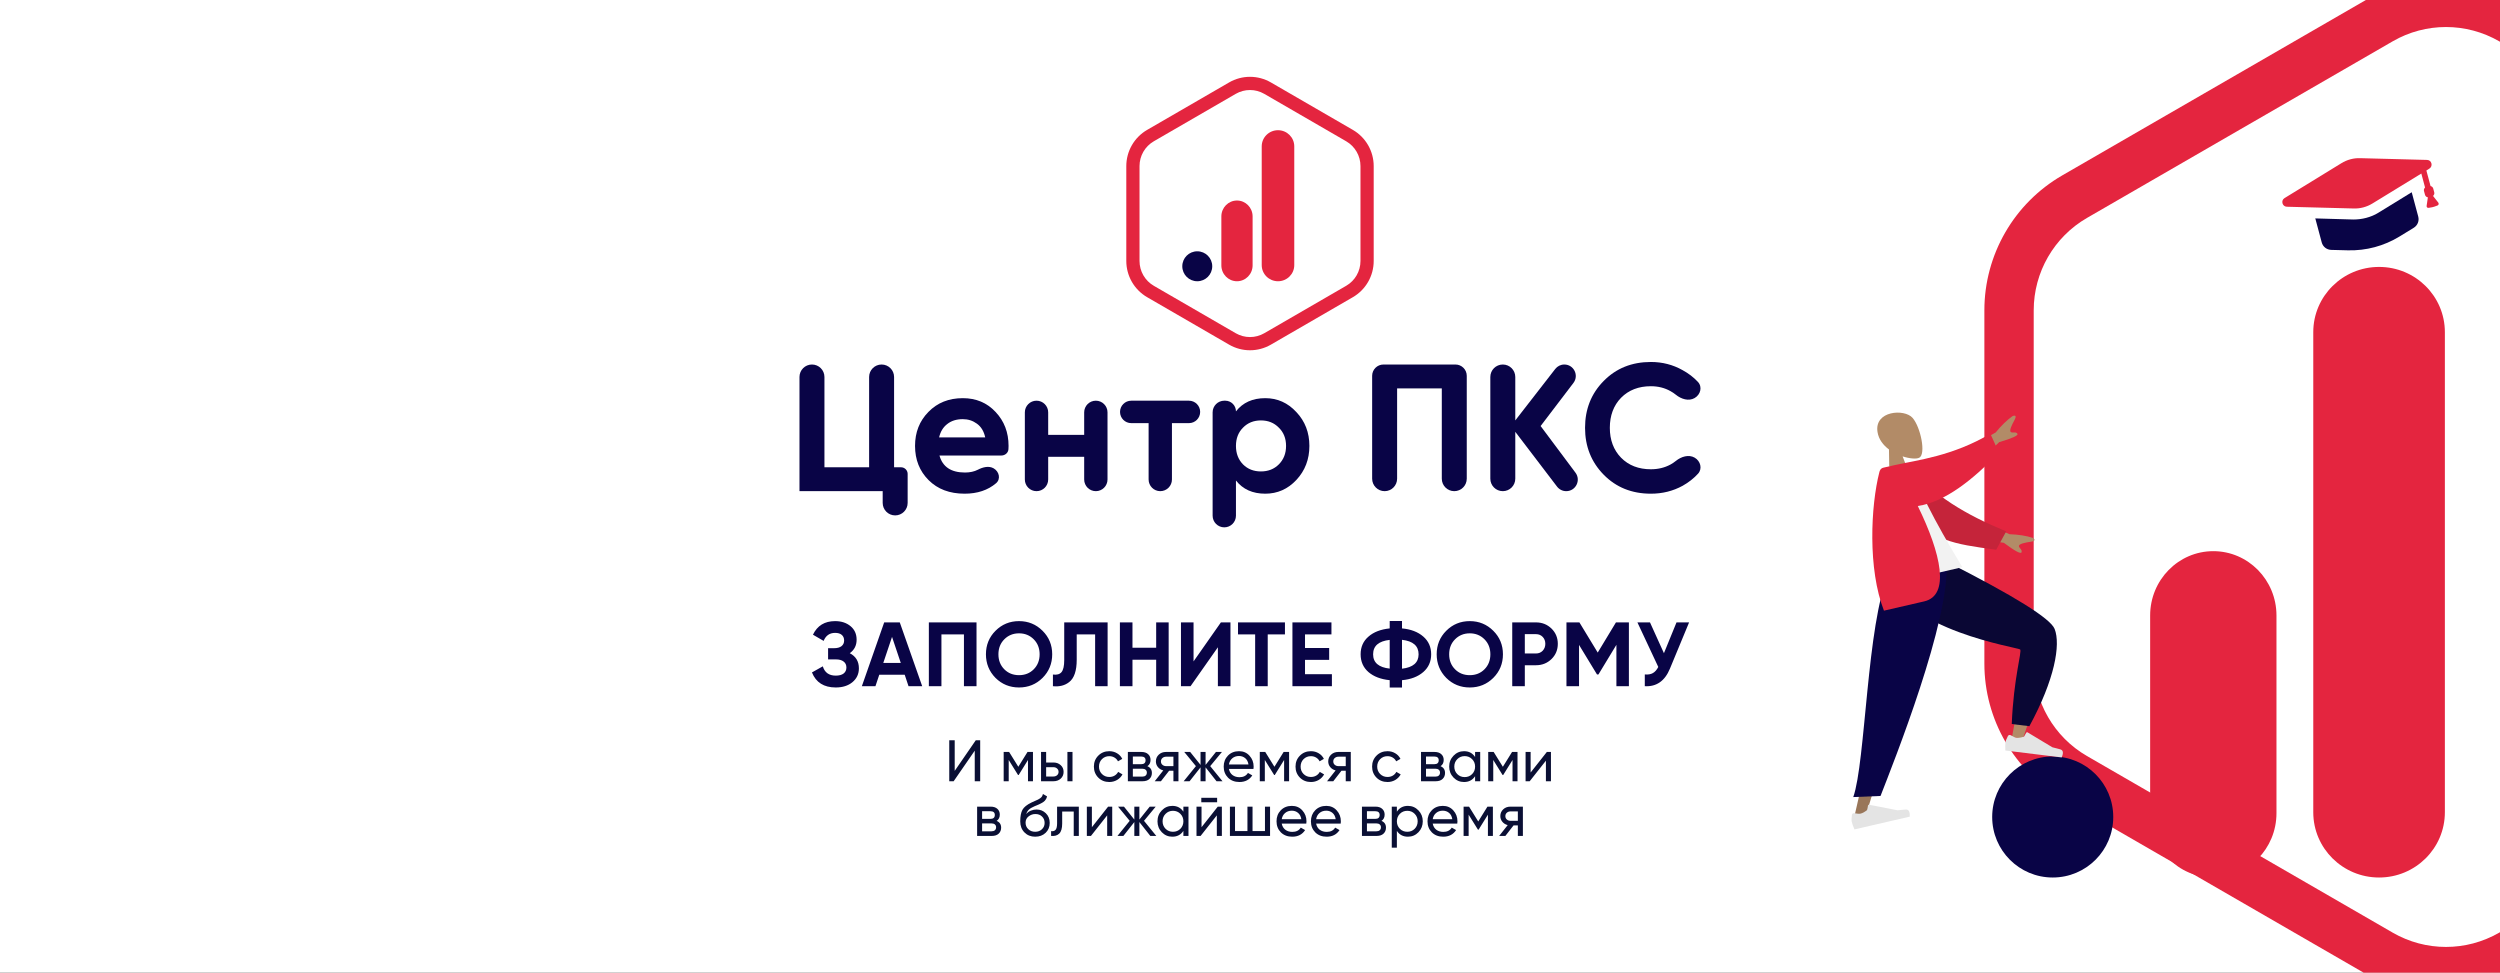<?xml version="1.0" encoding="UTF-8"?> <svg xmlns="http://www.w3.org/2000/svg" width="1920" height="747" viewBox="0 0 1920 747" fill="none"><rect x="0" y="0" width="1920" height="747" fill="#333333" stroke="none"/> <g clip-path="url(#clip0)"> <rect width="1920" height="747" fill="white"></rect> <path d="M686.654 358.869H691.976C694.791 358.869 697.073 361.151 697.073 363.967V386.242C697.073 391.537 692.781 395.829 687.487 395.829V395.829C682.193 395.829 677.902 391.537 677.902 386.242V377.21H614V289.533C614 284.238 618.291 279.945 623.585 279.945V279.945C628.879 279.945 633.171 284.238 633.171 289.533V358.869H667.483V289.533C667.483 284.238 671.775 279.945 677.068 279.945V279.945C682.362 279.945 686.654 284.238 686.654 289.533V358.869Z" fill="#090446"></path> <path d="M721.508 349.837C723.916 358.544 730.445 362.898 741.095 362.898C744.914 362.898 748.216 362.179 751 360.741C754.794 358.78 759.427 357.551 763.126 359.686V359.686C767.421 362.164 768.748 367.912 764.97 371.124C758.67 376.478 750.619 379.155 740.817 379.155C729.334 379.155 720.119 375.682 713.173 368.734C706.227 361.787 702.754 353.033 702.754 342.473C702.754 332.005 706.181 323.298 713.034 316.35C719.887 309.31 728.685 305.79 739.428 305.79C749.615 305.79 757.997 309.31 764.572 316.35C771.24 323.39 774.574 332.098 774.574 342.473C774.574 343.307 774.544 344.159 774.484 345.03C774.291 347.828 771.838 349.837 769.034 349.837H721.508ZM721.23 335.942H756.654C755.635 331.218 753.505 327.698 750.264 325.382C747.115 323.066 743.503 321.908 739.428 321.908C734.612 321.908 730.63 323.159 727.481 325.66C724.333 328.068 722.249 331.496 721.23 335.942Z" fill="#090446"></path> <path d="M832.649 316.697C832.649 311.748 836.661 307.735 841.61 307.735V307.735C846.558 307.735 850.57 311.748 850.57 316.697V368.248C850.57 373.198 846.558 377.21 841.61 377.21V377.21C836.661 377.21 832.649 373.198 832.649 368.248V350.81H805.005V368.248C805.005 373.198 800.993 377.21 796.045 377.21V377.21C791.096 377.21 787.084 373.198 787.084 368.248V316.697C787.084 311.748 791.096 307.735 796.045 307.735V307.735C800.993 307.735 805.005 311.748 805.005 316.697V333.997H832.649V316.697Z" fill="#090446"></path> <path d="M913.11 307.735C917.866 307.735 921.722 311.592 921.722 316.35V316.35C921.722 321.108 917.866 324.965 913.11 324.965H900.051V368.248C900.051 373.198 896.04 377.21 891.091 377.21V377.21C886.143 377.21 882.131 373.198 882.131 368.248V324.965H868.795C864.038 324.965 860.182 321.108 860.182 316.35V316.35C860.182 311.592 864.038 307.735 868.795 307.735H913.11Z" fill="#090446"></path> <path d="M971.718 305.79C981.071 305.79 989.036 309.356 995.611 316.489C1002.28 323.529 1005.61 332.19 1005.61 342.473C1005.61 352.755 1002.28 361.462 995.611 368.595C989.036 375.635 981.071 379.155 971.718 379.155C961.993 379.155 954.492 375.774 949.213 369.012V396.038C949.213 400.987 945.201 405 940.253 405V405C935.304 405 931.293 400.987 931.293 396.038V316.697C931.293 311.748 935.304 307.735 940.253 307.735H941.017C945.543 307.735 949.213 311.406 949.213 315.933V315.933C954.492 309.171 961.993 305.79 971.718 305.79ZM954.631 356.646C958.243 360.258 962.827 362.065 968.383 362.065C973.94 362.065 978.524 360.258 982.136 356.646C985.841 352.94 987.693 348.216 987.693 342.473C987.693 336.729 985.841 332.051 982.136 328.439C978.524 324.733 973.94 322.881 968.383 322.881C962.827 322.881 958.243 324.733 954.631 328.439C951.019 332.051 949.213 336.729 949.213 342.473C949.213 348.216 951.019 352.94 954.631 356.646Z" fill="#090446"></path> <path d="M1117.79 279.945C1122.58 279.945 1126.47 283.833 1126.47 288.63V367.623C1126.47 372.918 1122.18 377.21 1116.88 377.21V377.21C1111.59 377.21 1107.3 372.918 1107.3 367.623V298.287H1072.98V367.623C1072.98 372.918 1068.69 377.21 1063.4 377.21V377.21C1058.11 377.21 1053.81 372.918 1053.81 367.623V288.63C1053.81 283.833 1057.7 279.945 1062.5 279.945H1117.79Z" fill="#090446"></path> <path d="M1209.97 363.03C1214.34 368.88 1210.16 377.21 1202.86 377.21V377.21C1200.1 377.21 1197.49 375.918 1195.81 373.717L1163.74 331.635V367.623C1163.74 372.918 1159.45 377.21 1154.16 377.21V377.21C1148.86 377.21 1144.57 372.918 1144.57 367.623V289.533C1144.57 284.238 1148.86 279.945 1154.16 279.945V279.945C1159.45 279.945 1163.74 284.238 1163.74 289.533V322.881L1194.44 283.35C1196.11 281.202 1198.67 279.945 1201.39 279.945V279.945C1208.68 279.945 1212.81 288.292 1208.4 294.09L1183.19 327.188L1209.97 363.03Z" fill="#090446"></path> <path d="M1267.88 379.155C1253.25 379.155 1241.17 374.292 1231.63 364.566C1222.09 354.839 1217.32 342.843 1217.32 328.578C1217.32 314.22 1222.09 302.224 1231.63 292.59C1241.17 282.863 1253.25 278 1267.88 278C1276.68 278 1284.79 280.084 1292.19 284.253C1296.75 286.73 1300.7 289.754 1304.02 293.326C1307.59 297.156 1306.01 303.068 1301.48 305.694V305.694C1296.92 308.34 1291.15 306.505 1287.07 303.165C1285.79 302.121 1284.4 301.19 1282.89 300.371C1278.44 297.87 1273.44 296.619 1267.88 296.619C1258.44 296.619 1250.8 299.584 1244.96 305.512C1239.22 311.441 1236.35 319.129 1236.35 328.578C1236.35 337.934 1239.22 345.576 1244.96 351.504C1250.8 357.433 1258.44 360.397 1267.88 360.397C1273.44 360.397 1278.44 359.193 1282.89 356.784C1284.39 355.955 1285.78 355.028 1287.04 354.005C1291.14 350.676 1296.94 348.829 1301.51 351.479V351.479C1306.02 354.095 1307.6 359.981 1304.07 363.822C1300.76 367.428 1296.85 370.502 1292.33 373.042C1284.92 377.117 1276.77 379.155 1267.88 379.155Z" fill="#090446"></path> <path fill-rule="evenodd" clip-rule="evenodd" d="M950 154C956.627 154 962 159.473 962 166.225V203.775C962 210.527 956.627 216 950 216C943.373 216 938 210.527 938 203.775V166.225C938 159.473 943.373 154 950 154Z" fill="#E4253F"></path> <path fill-rule="evenodd" clip-rule="evenodd" d="M970.952 72.081C964.174 68.157 955.826 68.157 949.048 72.081L886.121 108.511C879.34 112.437 875.153 119.699 875.153 127.57L875.153 200.43C875.153 208.301 879.34 215.563 886.121 219.489L949.048 255.919C955.826 259.843 964.174 259.843 970.952 255.919L1033.88 219.489C1040.66 215.563 1044.85 208.301 1044.85 200.43V127.57C1044.85 119.699 1040.66 112.437 1033.88 108.511L970.952 72.081ZM943.955 63.31C953.883 57.563 966.117 57.563 976.045 63.31L1038.97 99.741C1048.9 105.487 1055 116.098 1055 127.57V200.43C1055 211.902 1048.9 222.513 1038.97 228.259L976.045 264.689C966.117 270.437 953.883 270.437 943.955 264.689L881.029 228.259C871.104 222.513 865 211.902 865 200.43L865 127.57C865 116.098 871.104 105.487 881.029 99.741L943.955 63.31Z" fill="#E4253F"></path> <circle cx="919.5" cy="204.5" r="11.5" fill="#090446"></circle> <path fill-rule="evenodd" clip-rule="evenodd" d="M981.5 100C988.404 100 994 105.55 994 112.397V203.603C994 210.45 988.404 216 981.5 216C974.596 216 969 210.45 969 203.603V112.397C969 105.55 974.596 100 981.5 100Z" fill="#E4253F"></path> <path fill-rule="evenodd" clip-rule="evenodd" d="M1919.37 31.711C1894.08 17.099 1862.92 17.099 1837.63 31.711L1602.81 167.37C1577.51 181.988 1561.89 209.032 1561.89 238.341L1561.89 509.659C1561.89 538.968 1577.51 566.012 1602.81 580.63L1837.63 716.289C1862.92 730.901 1894.08 730.901 1919.37 716.289L2154.19 580.63C2179.49 566.012 2195.11 538.968 2195.11 509.659V238.341C2195.11 209.032 2179.49 181.988 2154.19 167.37L1919.37 31.711ZM1818.63 -0.948C1855.67 -22.351 1901.33 -22.351 1938.37 -0.948L2173.19 134.71C2210.22 156.107 2233 195.621 2233 238.341V509.659C2233 552.379 2210.22 591.893 2173.19 613.29L1938.37 748.948C1901.33 770.351 1855.67 770.351 1818.63 748.948L1583.81 613.29C1546.78 591.893 1524 552.379 1524 509.659L1524 238.341C1524 195.621 1546.78 156.107 1583.81 134.71L1818.63 -0.948Z" fill="#E4253F"></path> <circle cx="1576.49" cy="627.441" r="46.489" fill="#090446"></circle> <path fill-rule="evenodd" clip-rule="evenodd" d="M1699.82 423.295C1726.61 423.295 1748.33 445.421 1748.33 472.716V624.509C1748.33 651.804 1726.61 673.93 1699.82 673.93C1673.03 673.93 1651.31 651.804 1651.31 624.509V472.716C1651.31 445.421 1673.03 423.295 1699.82 423.295Z" fill="#E4253F"></path> <path fill-rule="evenodd" clip-rule="evenodd" d="M1827.12 205C1855.03 205 1877.66 227.437 1877.66 255.115V623.816C1877.66 651.493 1855.03 673.93 1827.12 673.93C1799.22 673.93 1776.59 651.493 1776.59 623.816V255.115C1776.59 227.437 1799.22 205 1827.12 205Z" fill="#E4253F"></path> <path d="M652.631 501.66C657.297 504.087 659.631 507.96 659.631 513.28C659.631 517.62 657.974 521.167 654.661 523.92C651.394 526.627 647.124 527.98 641.851 527.98C632.751 527.98 626.661 524.13 623.581 516.43L631.911 511.74C633.357 516.5 636.671 518.88 641.851 518.88C644.464 518.88 646.471 518.343 647.871 517.27C649.317 516.15 650.041 514.61 650.041 512.65C650.041 510.69 649.341 509.173 647.941 508.1C646.541 506.98 644.581 506.42 642.061 506.42H635.971V497.81H640.591C643.017 497.81 644.907 497.297 646.261 496.27C647.614 495.197 648.291 493.75 648.291 491.93C648.291 490.063 647.684 488.617 646.471 487.59C645.304 486.563 643.601 486.05 641.361 486.05C637.161 486.05 634.221 488.103 632.541 492.21L624.351 487.45C627.664 480.497 633.334 477.02 641.361 477.02C646.167 477.02 650.134 478.327 653.261 480.94C656.341 483.507 657.881 486.96 657.881 491.3C657.881 495.687 656.131 499.14 652.631 501.66ZM708.249 527H697.749L694.809 518.18H675.279L672.339 527H661.909L679.059 478H691.029L708.249 527ZM685.079 489.13L678.359 509.15H691.799L685.079 489.13ZM713.357 478H749.967V527H740.307V487.24H723.017V527H713.357V478ZM800.669 520.63C795.722 525.53 789.702 527.98 782.609 527.98C775.516 527.98 769.496 525.53 764.549 520.63C759.649 515.637 757.199 509.593 757.199 502.5C757.199 495.36 759.649 489.34 764.549 484.44C769.496 479.493 775.516 477.02 782.609 477.02C789.702 477.02 795.722 479.493 800.669 484.44C805.616 489.34 808.089 495.36 808.089 502.5C808.089 509.64 805.616 515.683 800.669 520.63ZM771.339 514.05C774.326 517.037 778.082 518.53 782.609 518.53C787.136 518.53 790.892 517.037 793.879 514.05C796.912 511.017 798.429 507.167 798.429 502.5C798.429 497.833 796.912 493.983 793.879 490.95C790.846 487.917 787.089 486.4 782.609 486.4C778.129 486.4 774.372 487.917 771.339 490.95C768.306 493.983 766.789 497.833 766.789 502.5C766.789 507.167 768.306 511.017 771.339 514.05ZM808.646 527V518.04C811.632 518.46 813.826 517.853 815.226 516.22C816.626 514.54 817.326 511.46 817.326 506.98V478H850.646V527H841.056V487.24H826.916V506.7C826.916 515.147 824.979 520.863 821.106 523.85C817.792 526.463 813.639 527.513 808.646 527ZM887.94 497.46V478H897.53V527H887.94V506.7H869.74V527H860.08V478H869.74V497.46H887.94ZM944.993 527H935.333V497.11L914.333 527H906.983V478H916.643V507.96L937.643 478H944.993V527ZM950.793 478H986.843V487.24H973.613V527H963.953V487.24H950.793V478ZM1002.25 506.77V517.76H1022.9V527H992.586V478H1022.55V487.24H1002.25V497.67H1020.8V506.77H1002.25ZM1076.74 522.38V528.05H1067.29V522.38C1060.43 521.68 1055 519.603 1050.98 516.15C1046.97 512.65 1044.96 508.1 1044.96 502.5C1044.96 496.9 1046.97 492.373 1050.98 488.92C1054.95 485.42 1060.39 483.32 1067.29 482.62V476.95H1076.74V482.62C1083.51 483.227 1088.95 485.303 1093.05 488.85C1097.11 492.35 1099.14 496.9 1099.14 502.5C1099.14 508.1 1097.11 512.65 1093.05 516.15C1088.95 519.697 1083.51 521.773 1076.74 522.38ZM1076.74 491.37V513.56C1085.24 512.58 1089.48 508.893 1089.48 502.5C1089.48 496.06 1085.24 492.35 1076.74 491.37ZM1054.55 502.5C1054.55 508.893 1058.8 512.557 1067.29 513.49V491.44C1058.8 492.373 1054.55 496.06 1054.55 502.5ZM1146.84 520.63C1141.89 525.53 1135.87 527.98 1128.78 527.98C1121.68 527.98 1115.66 525.53 1110.72 520.63C1105.82 515.637 1103.37 509.593 1103.37 502.5C1103.37 495.36 1105.82 489.34 1110.72 484.44C1115.66 479.493 1121.68 477.02 1128.78 477.02C1135.87 477.02 1141.89 479.493 1146.84 484.44C1151.78 489.34 1154.26 495.36 1154.26 502.5C1154.26 509.64 1151.78 515.683 1146.84 520.63ZM1117.51 514.05C1120.49 517.037 1124.25 518.53 1128.78 518.53C1133.3 518.53 1137.06 517.037 1140.05 514.05C1143.08 511.017 1144.6 507.167 1144.6 502.5C1144.6 497.833 1143.08 493.983 1140.05 490.95C1137.01 487.917 1133.26 486.4 1128.78 486.4C1124.3 486.4 1120.54 487.917 1117.51 490.95C1114.47 493.983 1112.96 497.833 1112.96 502.5C1112.96 507.167 1114.47 511.017 1117.51 514.05ZM1161.4 478H1179.67C1184.33 478 1188.3 479.587 1191.57 482.76C1194.79 485.933 1196.4 489.83 1196.4 494.45C1196.4 499.07 1194.79 502.967 1191.57 506.14C1188.3 509.313 1184.33 510.9 1179.67 510.9H1171.06V527H1161.4V478ZM1171.06 501.87H1179.67C1181.72 501.87 1183.42 501.17 1184.78 499.77C1186.13 498.323 1186.81 496.55 1186.81 494.45C1186.81 492.303 1186.13 490.53 1184.78 489.13C1183.42 487.73 1181.72 487.03 1179.67 487.03H1171.06V501.87ZM1241.05 478H1250.99V527H1241.4V495.22L1227.61 517.97H1226.49L1212.7 495.29V527H1203.04V478H1212.98L1227.05 501.17L1241.05 478ZM1277.9 501.66L1287.56 478H1297.22L1282.52 513.49C1278.6 523.01 1272.16 527.513 1263.2 527V517.97C1265.76 518.203 1267.84 517.853 1269.43 516.92C1271.06 515.987 1272.44 514.423 1273.56 512.23L1257.53 478H1267.19L1277.9 501.66Z" fill="#090446"></path> <path d="M748.603 600V576.51L732.403 600H729.028V568.5H733.213V592.035L749.413 568.5H752.788V600H748.603ZM793.321 577.5V600H789.496V583.665L782.341 595.185H781.846L774.691 583.665V600H770.821V577.5H775.006L782.071 588.885L789.136 577.5H793.321ZM809.017 585.6C811.267 585.6 813.127 586.275 814.597 587.625C816.097 588.945 816.847 590.67 816.847 592.8C816.847 594.93 816.097 596.67 814.597 598.02C813.127 599.34 811.267 600 809.017 600H799.522V577.5H803.437V585.6H809.017ZM819.772 577.5H823.687V600H819.772V577.5ZM809.017 596.355C810.127 596.355 811.057 596.04 811.807 595.41C812.587 594.75 812.977 593.88 812.977 592.8C812.977 591.72 812.587 590.85 811.807 590.19C811.057 589.53 810.127 589.2 809.017 589.2H803.437V596.355H809.017ZM851.944 600.585C848.554 600.585 845.734 599.46 843.484 597.21C841.234 594.93 840.109 592.11 840.109 588.75C840.109 585.39 841.234 582.585 843.484 580.335C845.734 578.055 848.554 576.915 851.944 576.915C854.164 576.915 856.159 577.455 857.929 578.535C859.699 579.585 861.019 581.01 861.889 582.81L858.604 584.7C858.034 583.5 857.149 582.54 855.949 581.82C854.779 581.1 853.444 580.74 851.944 580.74C849.694 580.74 847.804 581.505 846.274 583.035C844.774 584.565 844.024 586.47 844.024 588.75C844.024 591 844.774 592.89 846.274 594.42C847.804 595.95 849.694 596.715 851.944 596.715C853.444 596.715 854.794 596.37 855.994 595.68C857.194 594.96 858.109 594 858.739 592.8L862.069 594.735C861.109 596.505 859.729 597.93 857.929 599.01C856.129 600.06 854.134 600.585 851.944 600.585ZM881.188 588.435C883.498 589.395 884.653 591.135 884.653 593.655C884.653 595.515 884.023 597.045 882.763 598.245C881.533 599.415 879.763 600 877.453 600H866.203V577.5H876.553C878.803 577.5 880.543 578.07 881.773 579.21C883.003 580.32 883.618 581.79 883.618 583.62C883.618 585.78 882.808 587.385 881.188 588.435ZM876.373 581.01H870.028V586.905H876.373C878.653 586.905 879.793 585.9 879.793 583.89C879.793 581.97 878.653 581.01 876.373 581.01ZM877.228 596.445C878.368 596.445 879.238 596.175 879.838 595.635C880.468 595.095 880.783 594.33 880.783 593.34C880.783 592.41 880.468 591.69 879.838 591.18C879.238 590.64 878.368 590.37 877.228 590.37H870.028V596.445H877.228ZM905.055 577.5V600H901.185V591.9H897.9L891.6 600H886.83L893.4 591.675C891.72 591.255 890.355 590.415 889.305 589.155C888.255 587.895 887.73 586.425 887.73 584.745C887.73 582.675 888.465 580.95 889.935 579.57C891.405 578.19 893.25 577.5 895.47 577.5H905.055ZM895.605 588.39H901.185V581.145H895.605C894.495 581.145 893.55 581.475 892.77 582.135C891.99 582.795 891.6 583.68 891.6 584.79C891.6 585.87 891.99 586.74 892.77 587.4C893.55 588.06 894.495 588.39 895.605 588.39ZM938.889 600H934.299L925.884 589.335V600H922.014V589.335L913.599 600H909.054L918.459 588.39L909.504 577.5H914.049L922.014 587.445V577.5H925.884V587.445L933.849 577.5H938.439L929.439 588.39L938.889 600ZM943.803 590.55C944.193 592.56 945.108 594.12 946.548 595.23C948.018 596.34 949.818 596.895 951.948 596.895C954.918 596.895 957.078 595.8 958.428 593.61L961.758 595.5C959.568 598.89 956.268 600.585 951.858 600.585C948.288 600.585 945.378 599.475 943.128 597.255C940.908 595.005 939.798 592.17 939.798 588.75C939.798 585.36 940.893 582.54 943.083 580.29C945.273 578.04 948.108 576.915 951.588 576.915C954.888 576.915 957.573 578.085 959.643 580.425C961.743 582.735 962.793 585.525 962.793 588.795C962.793 589.365 962.748 589.95 962.658 590.55H943.803ZM951.588 580.605C949.488 580.605 947.748 581.205 946.368 582.405C944.988 583.575 944.133 585.15 943.803 587.13H958.833C958.503 585 957.663 583.38 956.313 582.27C954.963 581.16 953.388 580.605 951.588 580.605ZM990.018 577.5V600H986.193V583.665L979.038 595.185H978.543L971.388 583.665V600H967.518V577.5H971.703L978.768 588.885L985.833 577.5H990.018ZM1006.79 600.585C1003.4 600.585 1000.58 599.46 998.335 597.21C996.085 594.93 994.96 592.11 994.96 588.75C994.96 585.39 996.085 582.585 998.335 580.335C1000.58 578.055 1003.4 576.915 1006.79 576.915C1009.01 576.915 1011.01 577.455 1012.78 578.535C1014.55 579.585 1015.87 581.01 1016.74 582.81L1013.45 584.7C1012.88 583.5 1012 582.54 1010.8 581.82C1009.63 581.1 1008.29 580.74 1006.79 580.74C1004.54 580.74 1002.65 581.505 1001.12 583.035C999.625 584.565 998.875 586.47 998.875 588.75C998.875 591 999.625 592.89 1001.12 594.42C1002.65 595.95 1004.54 596.715 1006.79 596.715C1008.29 596.715 1009.64 596.37 1010.84 595.68C1012.04 594.96 1012.96 594 1013.59 592.8L1016.92 594.735C1015.96 596.505 1014.58 597.93 1012.78 599.01C1010.98 600.06 1008.98 600.585 1006.79 600.585ZM1037.4 577.5V600H1033.53V591.9H1030.25L1023.95 600H1019.18L1025.75 591.675C1024.07 591.255 1022.7 590.415 1021.65 589.155C1020.6 587.895 1020.08 586.425 1020.08 584.745C1020.08 582.675 1020.81 580.95 1022.28 579.57C1023.75 578.19 1025.6 577.5 1027.82 577.5H1037.4ZM1027.95 588.39H1033.53V581.145H1027.95C1026.84 581.145 1025.9 581.475 1025.12 582.135C1024.34 582.795 1023.95 583.68 1023.95 584.79C1023.95 585.87 1024.34 586.74 1025.12 587.4C1025.9 588.06 1026.84 588.39 1027.95 588.39ZM1065.61 600.585C1062.22 600.585 1059.4 599.46 1057.15 597.21C1054.9 594.93 1053.77 592.11 1053.77 588.75C1053.77 585.39 1054.9 582.585 1057.15 580.335C1059.4 578.055 1062.22 576.915 1065.61 576.915C1067.83 576.915 1069.82 577.455 1071.59 578.535C1073.36 579.585 1074.68 581.01 1075.55 582.81L1072.27 584.7C1071.7 583.5 1070.81 582.54 1069.61 581.82C1068.44 581.1 1067.11 580.74 1065.61 580.74C1063.36 580.74 1061.47 581.505 1059.94 583.035C1058.44 584.565 1057.69 586.47 1057.69 588.75C1057.69 591 1058.44 592.89 1059.94 594.42C1061.47 595.95 1063.36 596.715 1065.61 596.715C1067.11 596.715 1068.46 596.37 1069.66 595.68C1070.86 594.96 1071.77 594 1072.4 592.8L1075.73 594.735C1074.77 596.505 1073.39 597.93 1071.59 599.01C1069.79 600.06 1067.8 600.585 1065.61 600.585ZM1106.33 588.435C1108.64 589.395 1109.79 591.135 1109.79 593.655C1109.79 595.515 1109.16 597.045 1107.9 598.245C1106.67 599.415 1104.9 600 1102.59 600H1091.34V577.5H1101.69C1103.94 577.5 1105.68 578.07 1106.91 579.21C1108.14 580.32 1108.76 581.79 1108.76 583.62C1108.76 585.78 1107.95 587.385 1106.33 588.435ZM1101.51 581.01H1095.17V586.905H1101.51C1103.79 586.905 1104.93 585.9 1104.93 583.89C1104.93 581.97 1103.79 581.01 1101.51 581.01ZM1102.37 596.445C1103.51 596.445 1104.38 596.175 1104.98 595.635C1105.61 595.095 1105.92 594.33 1105.92 593.34C1105.92 592.41 1105.61 591.69 1104.98 591.18C1104.38 590.64 1103.51 590.37 1102.37 590.37H1095.17V596.445H1102.37ZM1132.87 577.5H1136.79V600H1132.87V596.13C1130.92 599.1 1128.09 600.585 1124.37 600.585C1121.22 600.585 1118.53 599.445 1116.31 597.165C1114.09 594.855 1112.98 592.05 1112.98 588.75C1112.98 585.45 1114.09 582.66 1116.31 580.38C1118.53 578.07 1121.22 576.915 1124.37 576.915C1128.09 576.915 1130.92 578.4 1132.87 581.37V577.5ZM1124.86 596.805C1127.14 596.805 1129.05 596.04 1130.58 594.51C1132.11 592.95 1132.87 591.03 1132.87 588.75C1132.87 586.47 1132.11 584.565 1130.58 583.035C1129.05 581.475 1127.14 580.695 1124.86 580.695C1122.61 580.695 1120.72 581.475 1119.19 583.035C1117.66 584.565 1116.9 586.47 1116.9 588.75C1116.9 591.03 1117.66 592.95 1119.19 594.51C1120.72 596.04 1122.61 596.805 1124.86 596.805ZM1165.45 577.5V600H1161.62V583.665L1154.47 595.185H1153.97L1146.82 583.665V600H1142.95V577.5H1147.13L1154.2 588.885L1161.26 577.5H1165.45ZM1187.98 577.5H1191.13V600H1187.26V584.205L1174.8 600H1171.65V577.5H1175.52V593.295L1187.98 577.5ZM765.415 630.435C767.725 631.395 768.88 633.135 768.88 635.655C768.88 637.515 768.25 639.045 766.99 640.245C765.76 641.415 763.99 642 761.68 642H750.43V619.5H760.78C763.03 619.5 764.77 620.07 766 621.21C767.23 622.32 767.845 623.79 767.845 625.62C767.845 627.78 767.035 629.385 765.415 630.435ZM760.6 623.01H754.255V628.905H760.6C762.88 628.905 764.02 627.9 764.02 625.89C764.02 623.97 762.88 623.01 760.6 623.01ZM761.455 638.445C762.595 638.445 763.465 638.175 764.065 637.635C764.695 637.095 765.01 636.33 765.01 635.34C765.01 634.41 764.695 633.69 764.065 633.18C763.465 632.64 762.595 632.37 761.455 632.37H754.255V638.445H761.455ZM795.021 642.585C791.691 642.585 788.946 641.49 786.786 639.3C784.626 637.11 783.546 634.29 783.546 630.84C783.546 627 784.101 624.045 785.211 621.975C786.351 619.905 788.661 618.03 792.141 616.35C792.771 616.05 793.626 615.66 794.706 615.18C795.816 614.7 796.626 614.34 797.136 614.1C797.646 613.83 798.216 613.485 798.846 613.065C799.476 612.615 799.941 612.135 800.241 611.625C800.571 611.085 800.811 610.47 800.961 609.78L804.111 611.58C804.021 612.06 803.901 612.51 803.751 612.93C803.601 613.32 803.376 613.71 803.076 614.1C802.806 614.46 802.566 614.775 802.356 615.045C802.146 615.315 801.786 615.615 801.276 615.945C800.796 616.245 800.436 616.47 800.196 616.62C799.986 616.77 799.551 616.995 798.891 617.295C798.261 617.595 797.826 617.805 797.586 617.925C797.376 618.015 796.881 618.225 796.101 618.555C795.321 618.855 794.841 619.05 794.661 619.14C792.621 620.01 791.121 620.895 790.161 621.795C789.231 622.695 788.556 623.835 788.136 625.215C789.096 624.015 790.296 623.13 791.736 622.56C793.176 621.99 794.616 621.705 796.056 621.705C798.876 621.705 801.261 622.665 803.211 624.585C805.191 626.505 806.181 628.98 806.181 632.01C806.181 635.07 805.131 637.605 803.031 639.615C800.931 641.595 798.261 642.585 795.021 642.585ZM789.756 636.825C791.166 638.145 792.921 638.805 795.021 638.805C797.121 638.805 798.846 638.16 800.196 636.87C801.576 635.58 802.266 633.96 802.266 632.01C802.266 630 801.606 628.365 800.286 627.105C798.996 625.815 797.286 625.17 795.156 625.17C793.236 625.17 791.496 625.785 789.936 627.015C788.406 628.215 787.641 629.805 787.641 631.785C787.641 633.825 788.346 635.505 789.756 636.825ZM828.537 619.5V642H824.622V623.28H815.757V632.46C815.757 636.15 815.007 638.73 813.507 640.2C812.037 641.64 809.952 642.24 807.252 642V638.31C808.782 638.52 809.922 638.19 810.672 637.32C811.452 636.42 811.842 634.77 811.842 632.37V619.5H828.537ZM851.03 619.5H854.18V642H850.31V626.205L837.845 642H834.695V619.5H838.565V635.295L851.03 619.5ZM888.039 642H883.449L875.034 631.335V642H871.164V631.335L862.749 642H858.204L867.609 630.39L858.654 619.5H863.199L871.164 629.445V619.5H875.034V629.445L882.999 619.5H887.589L878.589 630.39L888.039 642ZM908.838 619.5H912.753V642H908.838V638.13C906.888 641.1 904.053 642.585 900.333 642.585C897.183 642.585 894.498 641.445 892.278 639.165C890.058 636.855 888.948 634.05 888.948 630.75C888.948 627.45 890.058 624.66 892.278 622.38C894.498 620.07 897.183 618.915 900.333 618.915C904.053 618.915 906.888 620.4 908.838 623.37V619.5ZM900.828 638.805C903.108 638.805 905.013 638.04 906.543 636.51C908.073 634.95 908.838 633.03 908.838 630.75C908.838 628.47 908.073 626.565 906.543 625.035C905.013 623.475 903.108 622.695 900.828 622.695C898.578 622.695 896.688 623.475 895.158 625.035C893.628 626.565 892.863 628.47 892.863 630.75C892.863 633.03 893.628 634.95 895.158 636.51C896.688 638.04 898.578 638.805 900.828 638.805ZM922.6 616.125V612.705H934.75V616.125H922.6ZM935.245 619.5H938.395V642H934.525V626.205L922.06 642H918.91V619.5H922.78V635.295L935.245 619.5ZM971.489 619.5H975.404V642H944.579V619.5H948.494V638.265H958.034V619.5H961.949V638.265H971.489V619.5ZM984.375 632.55C984.765 634.56 985.68 636.12 987.12 637.23C988.59 638.34 990.39 638.895 992.52 638.895C995.49 638.895 997.65 637.8 999 635.61L1002.33 637.5C1000.14 640.89 996.84 642.585 992.43 642.585C988.86 642.585 985.95 641.475 983.7 639.255C981.48 637.005 980.37 634.17 980.37 630.75C980.37 627.36 981.465 624.54 983.655 622.29C985.845 620.04 988.68 618.915 992.16 618.915C995.46 618.915 998.145 620.085 1000.22 622.425C1002.32 624.735 1003.37 627.525 1003.37 630.795C1003.37 631.365 1003.32 631.95 1003.23 632.55H984.375ZM992.16 622.605C990.06 622.605 988.32 623.205 986.94 624.405C985.56 625.575 984.705 627.15 984.375 629.13H999.405C999.075 627 998.235 625.38 996.885 624.27C995.535 623.16 993.96 622.605 992.16 622.605ZM1010.79 632.55C1011.18 634.56 1012.1 636.12 1013.54 637.23C1015.01 638.34 1016.81 638.895 1018.94 638.895C1021.91 638.895 1024.07 637.8 1025.42 635.61L1028.75 637.5C1026.56 640.89 1023.26 642.585 1018.85 642.585C1015.28 642.585 1012.37 641.475 1010.12 639.255C1007.9 637.005 1006.79 634.17 1006.79 630.75C1006.79 627.36 1007.88 624.54 1010.07 622.29C1012.26 620.04 1015.1 618.915 1018.58 618.915C1021.88 618.915 1024.56 620.085 1026.63 622.425C1028.73 624.735 1029.78 627.525 1029.78 630.795C1029.78 631.365 1029.74 631.95 1029.65 632.55H1010.79ZM1018.58 622.605C1016.48 622.605 1014.74 623.205 1013.36 624.405C1011.98 625.575 1011.12 627.15 1010.79 629.13H1025.82C1025.49 627 1024.65 625.38 1023.3 624.27C1021.95 623.16 1020.38 622.605 1018.58 622.605ZM1060.97 630.435C1063.28 631.395 1064.43 633.135 1064.43 635.655C1064.43 637.515 1063.8 639.045 1062.54 640.245C1061.31 641.415 1059.54 642 1057.23 642H1045.98V619.5H1056.33C1058.58 619.5 1060.32 620.07 1061.55 621.21C1062.78 622.32 1063.4 623.79 1063.4 625.62C1063.4 627.78 1062.59 629.385 1060.97 630.435ZM1056.15 623.01H1049.81V628.905H1056.15C1058.43 628.905 1059.57 627.9 1059.57 625.89C1059.57 623.97 1058.43 623.01 1056.15 623.01ZM1057.01 638.445C1058.15 638.445 1059.02 638.175 1059.62 637.635C1060.25 637.095 1060.56 636.33 1060.56 635.34C1060.56 634.41 1060.25 633.69 1059.62 633.18C1059.02 632.64 1058.15 632.37 1057.01 632.37H1049.81V638.445H1057.01ZM1081.3 618.915C1084.45 618.915 1087.14 620.07 1089.36 622.38C1091.58 624.66 1092.69 627.45 1092.69 630.75C1092.69 634.05 1091.58 636.855 1089.36 639.165C1087.14 641.445 1084.45 642.585 1081.3 642.585C1077.58 642.585 1074.75 641.1 1072.8 638.13V651H1068.88V619.5H1072.8V623.37C1074.75 620.4 1077.58 618.915 1081.3 618.915ZM1080.81 638.805C1083.06 638.805 1084.95 638.04 1086.48 636.51C1088.01 634.95 1088.77 633.03 1088.77 630.75C1088.77 628.47 1088.01 626.565 1086.48 625.035C1084.95 623.475 1083.06 622.695 1080.81 622.695C1078.53 622.695 1076.62 623.475 1075.09 625.035C1073.56 626.565 1072.8 628.47 1072.8 630.75C1072.8 633.03 1073.56 634.95 1075.09 636.51C1076.62 638.04 1078.53 638.805 1080.81 638.805ZM1100.33 632.55C1100.72 634.56 1101.63 636.12 1103.07 637.23C1104.54 638.34 1106.34 638.895 1108.47 638.895C1111.44 638.895 1113.6 637.8 1114.95 635.61L1118.28 637.5C1116.09 640.89 1112.79 642.585 1108.38 642.585C1104.81 642.585 1101.9 641.475 1099.65 639.255C1097.43 637.005 1096.32 634.17 1096.32 630.75C1096.32 627.36 1097.42 624.54 1099.61 622.29C1101.8 620.04 1104.63 618.915 1108.11 618.915C1111.41 618.915 1114.1 620.085 1116.17 622.425C1118.27 624.735 1119.32 627.525 1119.32 630.795C1119.32 631.365 1119.27 631.95 1119.18 632.55H1100.33ZM1108.11 622.605C1106.01 622.605 1104.27 623.205 1102.89 624.405C1101.51 625.575 1100.66 627.15 1100.33 629.13H1115.36C1115.03 627 1114.19 625.38 1112.84 624.27C1111.49 623.16 1109.91 622.605 1108.11 622.605ZM1146.54 619.5V642H1142.72V625.665L1135.56 637.185H1135.07L1127.91 625.665V642H1124.04V619.5H1128.23L1135.29 630.885L1142.36 619.5H1146.54ZM1169.58 619.5V642H1165.71V633.9H1162.42L1156.12 642H1151.35L1157.92 633.675C1156.24 633.255 1154.88 632.415 1153.83 631.155C1152.78 629.895 1152.25 628.425 1152.25 626.745C1152.25 624.675 1152.99 622.95 1154.46 621.57C1155.93 620.19 1157.77 619.5 1159.99 619.5H1169.58ZM1160.13 630.39H1165.71V623.145H1160.13C1159.02 623.145 1158.07 623.475 1157.29 624.135C1156.51 624.795 1156.12 625.68 1156.12 626.79C1156.12 627.87 1156.51 628.74 1157.29 629.4C1158.07 630.06 1159.02 630.39 1160.13 630.39Z" fill="#0A0F34"></path> <path fill-rule="evenodd" clip-rule="evenodd" d="M1450.73 345.182C1446.32 341.909 1442.82 337.46 1441.93 331.777C1439.34 315.402 1462.59 313.776 1468.83 320.903C1475.07 328.029 1479.3 348.778 1474 351.532C1471.89 352.63 1466.77 352.315 1461.21 350.5L1469.27 371.446L1451.19 375.613L1450.73 345.182Z" fill="#B28B67"></path> <path fill-rule="evenodd" clip-rule="evenodd" d="M1451.04 441.269C1456.67 459.486 1556.71 493.877 1557.58 495.29C1557.96 495.918 1553.84 519.515 1545.23 566.081L1553.56 567.289C1571.41 515.961 1579.06 488.075 1576.51 483.632C1572.86 477.271 1545.05 459.988 1493.09 431.784L1451.04 441.269Z" fill="#B28B67"></path> <path fill-rule="evenodd" clip-rule="evenodd" d="M1545.03 556.057L1558.56 557.724C1578.04 521.957 1582.71 495.074 1577.95 483.022C1574.77 474.988 1547.05 457.725 1494.78 431.232L1450.16 441.521C1461.57 484.083 1549.98 497.213 1551.48 498.792C1552.99 500.371 1546.45 520.741 1545.03 556.057Z" fill="#0A0734"></path> <path fill-rule="evenodd" clip-rule="evenodd" d="M1542.08 565.27C1540.94 567.454 1540.3 569.115 1540.16 570.253C1539.99 571.635 1539.97 573.682 1540.1 576.392C1541.71 576.589 1556.13 578.364 1583.36 581.716C1584.94 578.139 1584.54 576.053 1582.15 575.458C1579.77 574.864 1577.79 574.349 1576.22 573.913L1557.21 562.475C1556.85 562.255 1556.37 562.373 1556.15 562.738C1556.15 562.745 1556.15 562.751 1556.14 562.757L1554.46 565.733C1552.09 566.503 1550.21 566.802 1548.81 566.63C1547.67 566.489 1546.15 565.836 1544.26 564.669L1544.26 564.669C1543.53 564.221 1542.58 564.447 1542.13 565.174C1542.11 565.205 1542.09 565.237 1542.08 565.27Z" fill="#E4E4E4"></path> <path fill-rule="evenodd" clip-rule="evenodd" d="M1461.1 438.95L1443.7 541.471L1423.64 629.378L1432.67 627.295L1491.72 431.89L1461.1 438.95Z" fill="#997659"></path> <path fill-rule="evenodd" clip-rule="evenodd" d="M1422.26 625.852C1421.93 628.295 1421.9 630.075 1422.16 631.191C1422.47 632.549 1423.15 634.478 1424.21 636.979C1425.78 636.616 1439.94 633.352 1466.67 627.188C1466.94 623.285 1465.84 621.462 1463.4 621.72C1460.96 621.977 1458.92 622.17 1457.29 622.298L1435.53 618.049C1435.11 617.967 1434.7 618.24 1434.62 618.659C1434.62 618.666 1434.62 618.673 1434.61 618.681L1434.06 622.051C1432.09 623.585 1430.42 624.511 1429.04 624.829C1427.93 625.086 1426.28 624.991 1424.1 624.542L1424.1 624.542C1423.26 624.37 1422.45 624.908 1422.27 625.744C1422.27 625.78 1422.26 625.816 1422.26 625.852Z" fill="#E4E4E4"></path> <path fill-rule="evenodd" clip-rule="evenodd" d="M1423.31 612.154L1444.25 611.29C1454.51 584.891 1497.9 476.341 1494.98 431.139L1450.29 441.443C1433.76 478.416 1432.76 585.544 1423.31 612.154Z" fill="#090446"></path> <path fill-rule="evenodd" clip-rule="evenodd" d="M1506.13 347.273L1532.69 332.125C1537.06 326.753 1541.38 322.565 1545.66 319.561C1546.97 318.986 1549.28 318.612 1547.18 322.488C1545.09 326.364 1543.06 330.536 1544.18 331.7C1545.3 332.863 1548.02 331.164 1549.37 333.107C1550.27 334.402 1545.61 336.552 1535.39 339.557L1516.21 357.732L1506.13 347.273ZM1515.2 398.173L1543.29 410.272C1550.21 410.528 1556.16 411.46 1561.13 413.069C1562.38 413.772 1564.07 415.389 1559.71 416.047C1555.35 416.705 1550.8 417.593 1550.54 419.19C1550.29 420.786 1553.28 421.935 1552.54 424.181C1552.05 425.678 1547.53 423.252 1538.98 416.901L1512.92 412.521L1515.2 398.173Z" fill="#B28B67"></path> <path fill-rule="evenodd" clip-rule="evenodd" d="M1466.95 359.276C1485.65 380.648 1508.87 394.983 1540.77 408.096L1533.09 422.196C1499.85 417.877 1482.11 414.737 1468.87 393.525C1465.54 388.201 1459.9 370.087 1456.47 360.663L1466.95 359.276Z" fill="#C5243A"></path> <path fill-rule="evenodd" clip-rule="evenodd" d="M1449.12 448.96L1507.09 435.593C1484.73 398.568 1471.68 372.624 1467.95 357.763C1467.76 357.005 1466.05 355.988 1465.47 356.307C1461.22 358.64 1456.24 359.281 1450.54 358.232C1441.89 383.507 1443.41 411.819 1449.12 448.96Z" fill="#F2F2F2"></path> <path fill-rule="evenodd" clip-rule="evenodd" d="M1455.49 357.127C1472.15 353.431 1499.81 350.25 1528.6 333.097L1535.21 347.73C1515.19 368.264 1494.09 385.46 1472.86 388.605C1490.87 425.359 1497.78 457.252 1477.79 461.861C1468.24 464.062 1457.94 466.438 1446.88 468.988C1434.36 437.124 1436.72 388.399 1443.36 362.565C1443.61 361.578 1444.2 359.693 1446.49 359.165C1448.49 358.705 1451.48 358.014 1455.47 357.094C1455.48 357.105 1455.49 357.116 1455.49 357.127Z" fill="#E4253F"></path> <path d="M1817.24 167.327C1813.99 168.197 1810.62 168.586 1807.26 168.582L1778.15 167.743L1783.08 186.152C1783.98 189.521 1786.92 191.828 1790.43 191.92L1803.16 192.25C1817.18 192.619 1830.9 188.943 1842.86 181.611L1853.72 174.962C1856.71 173.129 1858.1 169.661 1857.2 166.292L1852.2 147.642L1826.51 163.424C1823.64 165.225 1820.49 166.456 1817.24 167.327Z" fill="#090446"></path> <path d="M1863.99 122.818L1812.69 121.475C1807.61 121.288 1802.56 122.642 1798.13 125.376L1754.5 152.156C1751.51 153.989 1752.77 158.682 1756.27 158.774L1807.57 160.117C1812.65 160.303 1817.7 158.949 1822.13 156.216L1859.58 133.286L1862.44 143.995C1861.73 144.702 1861.36 145.705 1861.61 146.668L1862.39 149.556C1862.68 150.639 1863.54 151.44 1864.6 151.543L1863.65 158.116C1863.51 159.055 1864.22 159.768 1865.22 159.63L1867.93 159.162C1868.41 159.033 1869.01 158.872 1869.49 158.743L1872.07 157.793C1872.88 157.447 1873.14 156.476 1872.67 155.698L1868.57 150.479C1869.4 149.74 1869.78 148.736 1869.49 147.653L1868.71 144.766C1868.45 143.803 1867.63 143.122 1866.66 142.866L1863.46 130.955L1865.89 129.403C1868.72 127.482 1867.5 122.91 1863.99 122.818Z" fill="#E4253F"></path> </g> <defs> <clipPath id="clip0"> <rect width="1920" height="747" fill="white"></rect> </clipPath> </defs> </svg> 